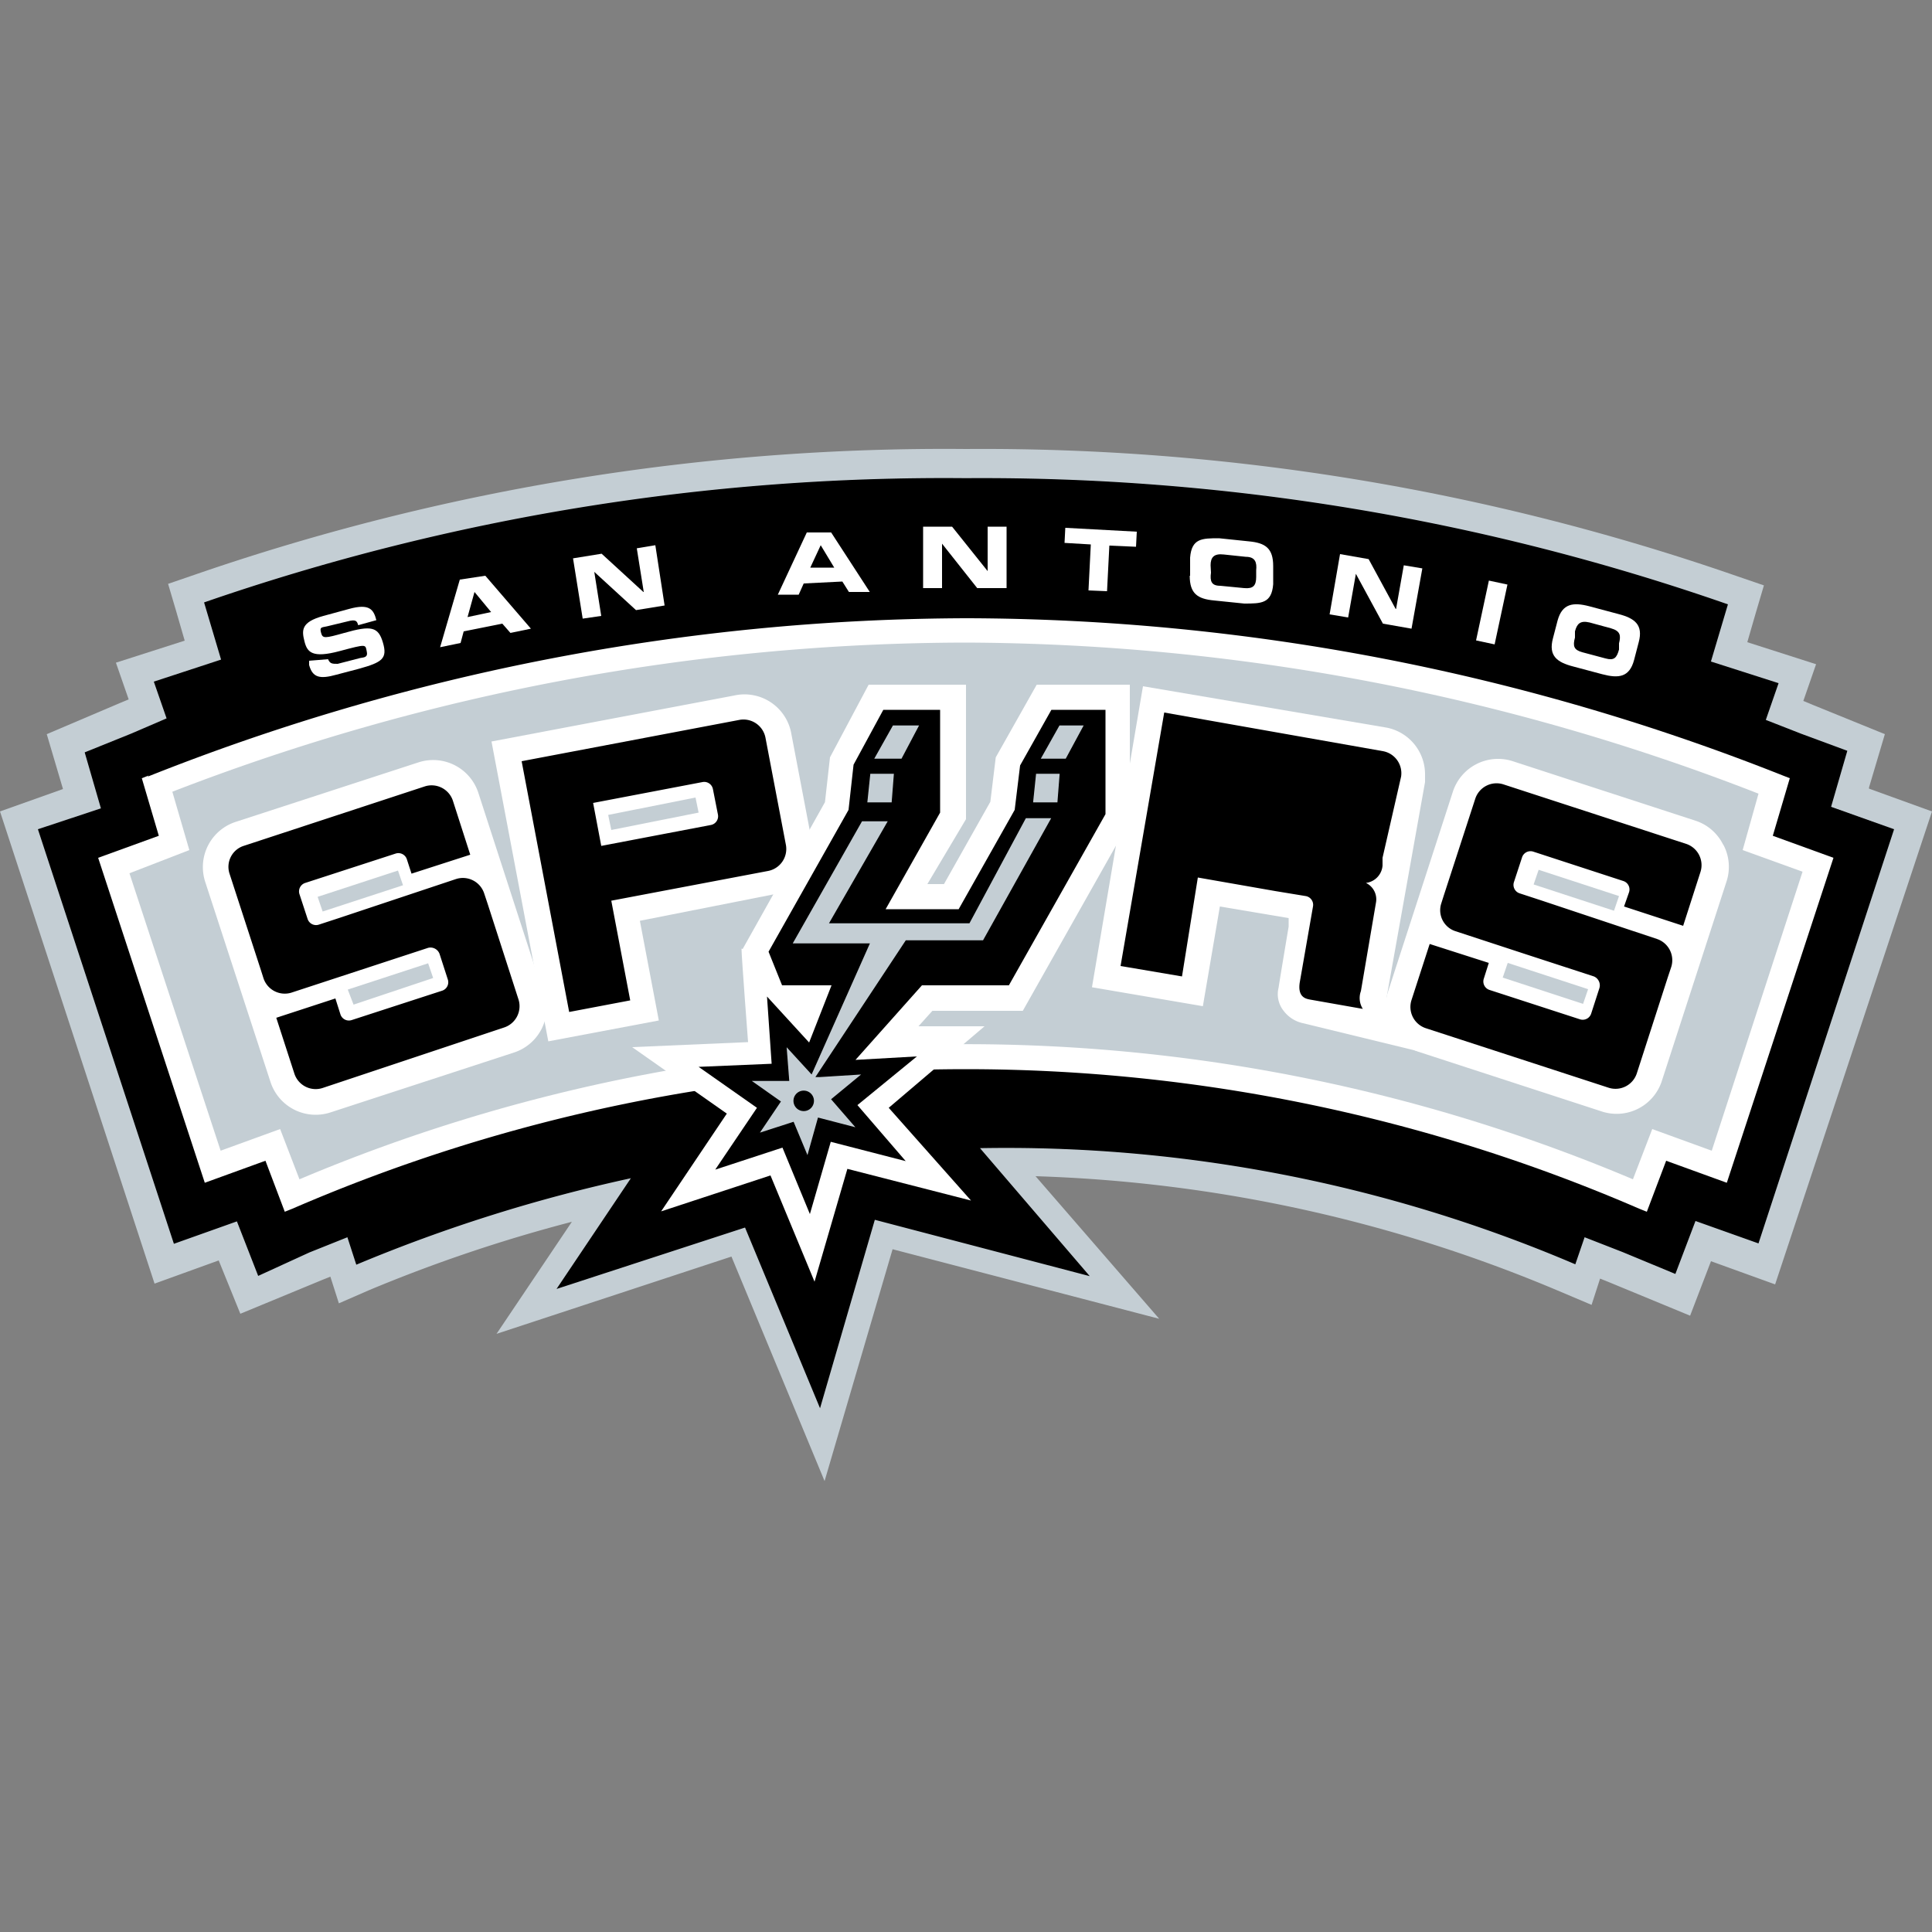 <svg id="Capa_1" data-name="Capa 1" xmlns="http://www.w3.org/2000/svg" viewBox="0 0 50 50"><rect x="0" y="0" width="50" height="50" fill="#808080" stroke="none"/><defs><style>.cls-1{fill:#c4ced4;}.cls-2{fill:none;stroke:#000;stroke-miterlimit:3.86;stroke-width:0.03px;}.cls-3{fill:#fff;}</style></defs><path class="cls-1" d="M48.37,20.38,48.78,19l-1.87-.76-.24-.1.33-.95-1.78-.57.22-.76.21-.71-.7-.24A59.48,59.48,0,0,0,25,11.62,59.47,59.47,0,0,0,5.05,14.87l-.7.24.21.71.22.76L3,17.15l.33.95-.24.1L1.21,19l.42,1.42L0,21,4,33.22l1.66-.6L6.22,34l2.13-.88.2-.08.22.69.78-.34a39.21,39.21,0,0,1,5.25-1.77l-1.95,2.9,6.08-2,2.41,5.81,1.76-6L30,34.13l-3.2-3.69a37.76,37.76,0,0,1,13.61,3l.78.33.22-.68.2.08,2.13.88.54-1.41,1.66.6L50,21l-1.63-.59"/><path d="M47.37,20.89l.42-1.45L46.6,19l-.92-.36.33-.95-1.75-.56.44-1.48A58.59,58.59,0,0,0,25,12.39,58.57,58.57,0,0,0,5.3,15.6l.44,1.48L4,17.65l.33.95L3.4,19l-1.19.48.42,1.45L1,21.47l3.51,10.7,1.63-.58L6.69,33,8,32.4,9,32l.23.71a40.81,40.81,0,0,1,7.13-2.24l-1.92,2.86,4.85-1.58,1.93,4.65,1.41-4.85L28.16,33,25.33,29.7a37.51,37.51,0,0,1,15.43,3L41,32l1,.39,1.35.56.52-1.37,1.63.58L49,21.47l-1.61-.58"/><path class="cls-2" d="M47.37,20.89l.42-1.45L46.6,19l-.92-.36.33-.95-1.75-.56.44-1.48A58.59,58.59,0,0,0,25,12.39,58.57,58.57,0,0,0,5.3,15.6l.44,1.48L4,17.65l.33.95L3.4,19l-1.19.48.42,1.45L1,21.47l3.51,10.7,1.63-.58L6.69,33,8,32.4,9,32l.23.71a40.81,40.81,0,0,1,7.13-2.24l-1.92,2.86,4.85-1.58,1.93,4.65,1.41-4.85L28.16,33,25.33,29.7a37.51,37.51,0,0,1,15.43,3L41,32l1,.39,1.35.56.52-1.37,1.63.58L49,21.47Z"/><path class="cls-3" d="M3.85,20.07h0l-.18.07.44,1.49-1.57.57,2.76,8.41,1.57-.57.5,1.32.2-.08a43.86,43.86,0,0,1,34.85,0l.2.08.5-1.32,1.57.57,2.76-8.41-1.57-.57.44-1.49-.18-.07A57.54,57.54,0,0,0,25,16a57.69,57.69,0,0,0-21.18,4.1"/><path class="cls-1" d="M44.3,29.78l-1.54-.56-.5,1.3a44.32,44.32,0,0,0-34.51,0l-.5-1.3-1.54.56L3.35,22.6,4.9,22l-.44-1.51A57.08,57.08,0,0,1,25,16.63a56.93,56.93,0,0,1,20.51,3.91L45.1,22l1.55.56L44.3,29.78"/><path class="cls-3" d="M35.88,25.84l1-5.6,0-.19a1.23,1.23,0,0,0-1-1.22l-6.3-1.07-.44,2.59-.88,5.2,2.87.49.44-2.58,1.78.3,0,.22s-.25,1.49-.26,1.58a.69.69,0,0,0,.13.6.85.85,0,0,0,.5.32l3,.73Zm-1.94-4.42L31.64,21l.07-.4L34,21Z"/><path class="cls-3" d="M14.06,25.7l-1.68-5.18a1.23,1.23,0,0,0-1.55-.79h0L6.1,21.27a1.23,1.23,0,0,0-.85,1.17,1.25,1.25,0,0,0,.06.38L7,28a1.23,1.23,0,0,0,1.55.79h0l4.75-1.55a1.23,1.23,0,0,0,.79-1.55M8.35,23.59l-.13-.38,2.08-.68.13.38ZM9.15,26,9,25.61l2.08-.68.13.38Z"/><path class="cls-3" d="M21,21.72l-.53-2.78A1.23,1.23,0,0,0,19,18l-6.28,1.19,1.19,6.28.16.85.12.63,2.86-.54-.49-2.58L20,23.15a1.23,1.23,0,0,0,1-1.24Zm-5.18-.24-.08-.39L18,20.64l.08.39Z"/><path class="cls-3" d="M19.19,24.55c0,.2.17,2.42.17,2.42l-3,.13,2.45,1.72-1.7,2.53,2.83-.93,1.14,2.75.85-2.92,3.2.82L23,28.67l2.48-2.11-1.71,0,.36-.4h2.34l2.77-4.91V17.72H26.83L25.77,19.6l-.14,1.15-1.2,2.13H24L25,21.2V17.72H22.48l-1,1.88-.13,1.16-2.13,3.8"/><polygon points="27.21 18.37 26.4 19.81 26.26 20.96 24.81 23.53 22.92 23.53 24.33 21.03 24.33 18.37 22.86 18.37 22.09 19.79 21.96 20.96 19.89 24.63 20.24 25.5 21.52 25.5 20.94 26.98 19.85 25.79 19.97 27.53 18.08 27.61 19.59 28.67 18.51 30.27 20.25 29.7 20.96 31.42 21.5 29.55 23.44 30.05 22.19 28.6 23.73 27.34 22.14 27.43 23.86 25.5 26.11 25.5 28.61 21.07 28.61 18.37 27.21 18.37"/><path class="cls-3" d="M44.59,21.85a1.22,1.22,0,0,0-.71-.61L39.15,19.7a1.23,1.23,0,0,0-1.55.79l-1.68,5.18a1.23,1.23,0,0,0,.79,1.55l4.73,1.54A1.23,1.23,0,0,0,43,28l1.68-5.18a1.22,1.22,0,0,0-.07-.94m-3.64,4.1-2.08-.68.13-.38,2.08.68Zm.8-2.41-2.08-.68.13-.38,2.08.68Z"/><polygon class="cls-1" points="27.41 18.76 26.91 19.65 27.59 19.65 28.07 18.76 27.41 18.76"/><polygon class="cls-2" points="27.41 18.76 26.91 19.65 27.59 19.65 28.07 18.76 27.41 18.76"/><polygon class="cls-1" points="23.81 18.76 23.1 18.76 22.6 19.65 23.34 19.65 23.81 18.76"/><polygon class="cls-2" points="23.81 18.76 23.1 18.76 22.6 19.65 23.34 19.65 23.81 18.76"/><path class="cls-1" d="M25.08,23.88h-3.6L23,21.24h-.7l-1.81,3.19h2L21,27.78l-.66-.72.07.9-1,0,.78.55-.56.83.9-.29.37.89.28-1,1,.26-.65-.75.8-.66-1.12.07h-.08l2.32-3.51h2l1.78-3.19h-.69Zm-4.28,4.86a.25.25,0,1,1,.25-.25.25.25,0,0,1-.25.25"/><path class="cls-2" d="M25.08,23.88h-3.6L23,21.24h-.7l-1.81,3.19h2L21,27.78l-.66-.72.07.9-1,0,.78.55-.56.83.9-.29.37.89.28-1,1,.26-.65-.75.8-.66-1.12.07h-.08l2.32-3.51h2l1.78-3.19h-.69Zm-4.28,4.86a.25.25,0,1,1,.25-.25A.25.25,0,0,1,20.79,28.74Z"/><polygon class="cls-1" points="23.15 20.01 22.51 20.01 22.43 20.78 23.09 20.78 23.15 20.01"/><polygon class="cls-2" points="23.15 20.01 22.51 20.01 22.43 20.78 23.09 20.78 23.15 20.01"/><polygon class="cls-1" points="26.72 20.78 27.38 20.78 27.44 20.01 26.8 20.01 26.72 20.78"/><polygon class="cls-2" points="26.72 20.78 27.38 20.78 27.44 20.01 26.8 20.01 26.72 20.78"/><path class="cls-3" d="M8,17.21c.09.33.28.37.71.25l.57-.15c.62-.17.75-.27.63-.68s-.3-.45-1-.25c-.5.14-.56.15-.6,0s0-.14.15-.17L9,16.08c.22-.06.24,0,.27.1l.47-.13v0c-.07-.27-.17-.44-.71-.29l-.66.18c-.59.16-.56.38-.49.66s.2.44.91.25.66-.17.7,0-.07.16-.17.18l-.58.15c-.14,0-.2,0-.25-.12L8,17.1Z"/><path class="cls-3" d="M11.39,16.75l.53-.11.08-.3,1-.2.21.24.53-.11-1.18-1.37L11.9,15Zm.89-1.43.43.52-.61.13Z"/><polygon class="cls-3" points="15.08 16.01 15.56 15.94 15.38 14.8 15.38 14.8 16.46 15.79 17.2 15.67 16.96 14.11 16.48 14.19 16.66 15.32 16.65 15.32 15.57 14.33 14.83 14.45 15.08 16.01"/><path class="cls-3" d="M20.13,15.39l.54,0,.13-.29,1-.05.17.27.54,0-1-1.54-.63,0Zm1.11-1.28.35.58-.62,0Z"/><polygon class="cls-3" points="23.89 15.22 24.38 15.22 24.38 14.07 24.38 14.07 25.29 15.22 26.05 15.22 26.05 13.63 25.56 13.63 25.56 14.78 25.56 14.78 24.64 13.63 23.89 13.63 23.89 15.22"/><polygon class="cls-3" points="27.55 14.05 28.23 14.09 28.17 15.28 28.65 15.3 28.71 14.12 29.4 14.15 29.42 13.76 27.57 13.66 27.55 14.05"/><path class="cls-3" d="M30.79,14.9c0,.46.2.6.63.64l.78.08c.44,0,.71,0,.75-.5l0-.47c0-.46-.2-.6-.63-.64l-.77-.08c-.44,0-.71,0-.75.5l0,.47m.53-.27c0-.2.08-.31.34-.28l.57.06c.25,0,.29.15.27.35l0,.17c0,.23-.08.31-.31.29l-.62-.06c-.23,0-.27-.12-.24-.34Z"/><polygon class="cls-3" points="34.41 15.9 34.89 15.98 35.09 14.85 35.09 14.85 35.79 16.14 36.53 16.27 36.81 14.71 36.33 14.63 36.13 15.76 36.12 15.76 35.42 14.47 34.68 14.34 34.41 15.9"/><rect class="cls-3" x="37.68" y="15.62" width="1.58" height="0.49" transform="matrix(0.21, -0.98, 0.98, 0.21, 14.98, 50.22)"/><path class="cls-3" d="M40.19,16.52c-.12.45.1.62.53.73l.75.2c.42.11.7.08.82-.37l.12-.46c.12-.45-.1-.62-.53-.73l-.75-.2c-.42-.11-.7-.07-.82.37l-.12.46m.57-.18c.05-.19.13-.29.38-.23l.55.15c.25.07.26.19.21.39l0,.16c-.06.22-.13.29-.35.23l-.6-.16c-.22-.06-.25-.16-.19-.38Z"/><path d="M9.34,25.1l-1.8.59a.58.58,0,0,1-.72-.37l-.07-.22-.81-2.49a.57.57,0,0,1,.37-.72L11,20.35a.58.58,0,0,1,.72.37l.45,1.4-1.52.49-.12-.37a.23.23,0,0,0-.29-.15l-2.34.76a.23.23,0,0,0-.15.29l.21.64a.23.23,0,0,0,.29.15l.55-.18,3-1a.58.58,0,0,1,.73.37l.09.27.8,2.48a.58.58,0,0,1-.37.72L8.34,28.16a.58.58,0,0,1-.72-.37l-.47-1.45,1.53-.5.13.41a.23.23,0,0,0,.29.15l2.34-.76a.23.23,0,0,0,.15-.29l-.21-.65a.25.25,0,0,0-.3-.17Zm31.91.17a.25.25,0,0,1,.14.31l-.21.65a.23.23,0,0,1-.29.15l-2.34-.76a.23.23,0,0,1-.15-.29l.13-.41L37,24.43l-.47,1.45a.58.58,0,0,0,.37.73l4.73,1.54a.58.58,0,0,0,.73-.37l.8-2.48.09-.27a.58.58,0,0,0-.37-.73l-3-1-.55-.18a.23.23,0,0,1-.15-.29l.21-.64a.23.23,0,0,1,.29-.15l2.33.76a.23.23,0,0,1,.15.29l-.13.37,1.53.5.45-1.4a.58.58,0,0,0-.37-.72l-4.73-1.54a.58.58,0,0,0-.73.37l-.81,2.49-.07.22a.57.57,0,0,0,.37.72l1.8.59Zm-10-4,2.84.48a.23.23,0,0,0,.27-.19l.11-.66a.23.23,0,0,0-.19-.27l-2.84-.48-.18,1.12m5-1.17a.58.58,0,0,0-.47-.66l-5.66-1L29,25l1.59.27L31,22.71l2,.35.79.13a.23.23,0,0,1,.19.27l-.34,1.95c-.07.41.17.44.27.46l1.36.24a.52.52,0,0,1-.05-.46l.39-2.29a.47.47,0,0,0-.26-.51.49.49,0,0,0,.43-.45l0-.2ZM15.57,21.89l2.83-.54a.23.23,0,0,0,.18-.27l-.13-.66a.23.23,0,0,0-.27-.18l-2.83.54.21,1.11m.75,4-1.58.3-1.23-6.49,5.64-1.07a.58.58,0,0,1,.67.46l.53,2.78a.58.58,0,0,1-.46.67l-4.06.77Z"/></svg>